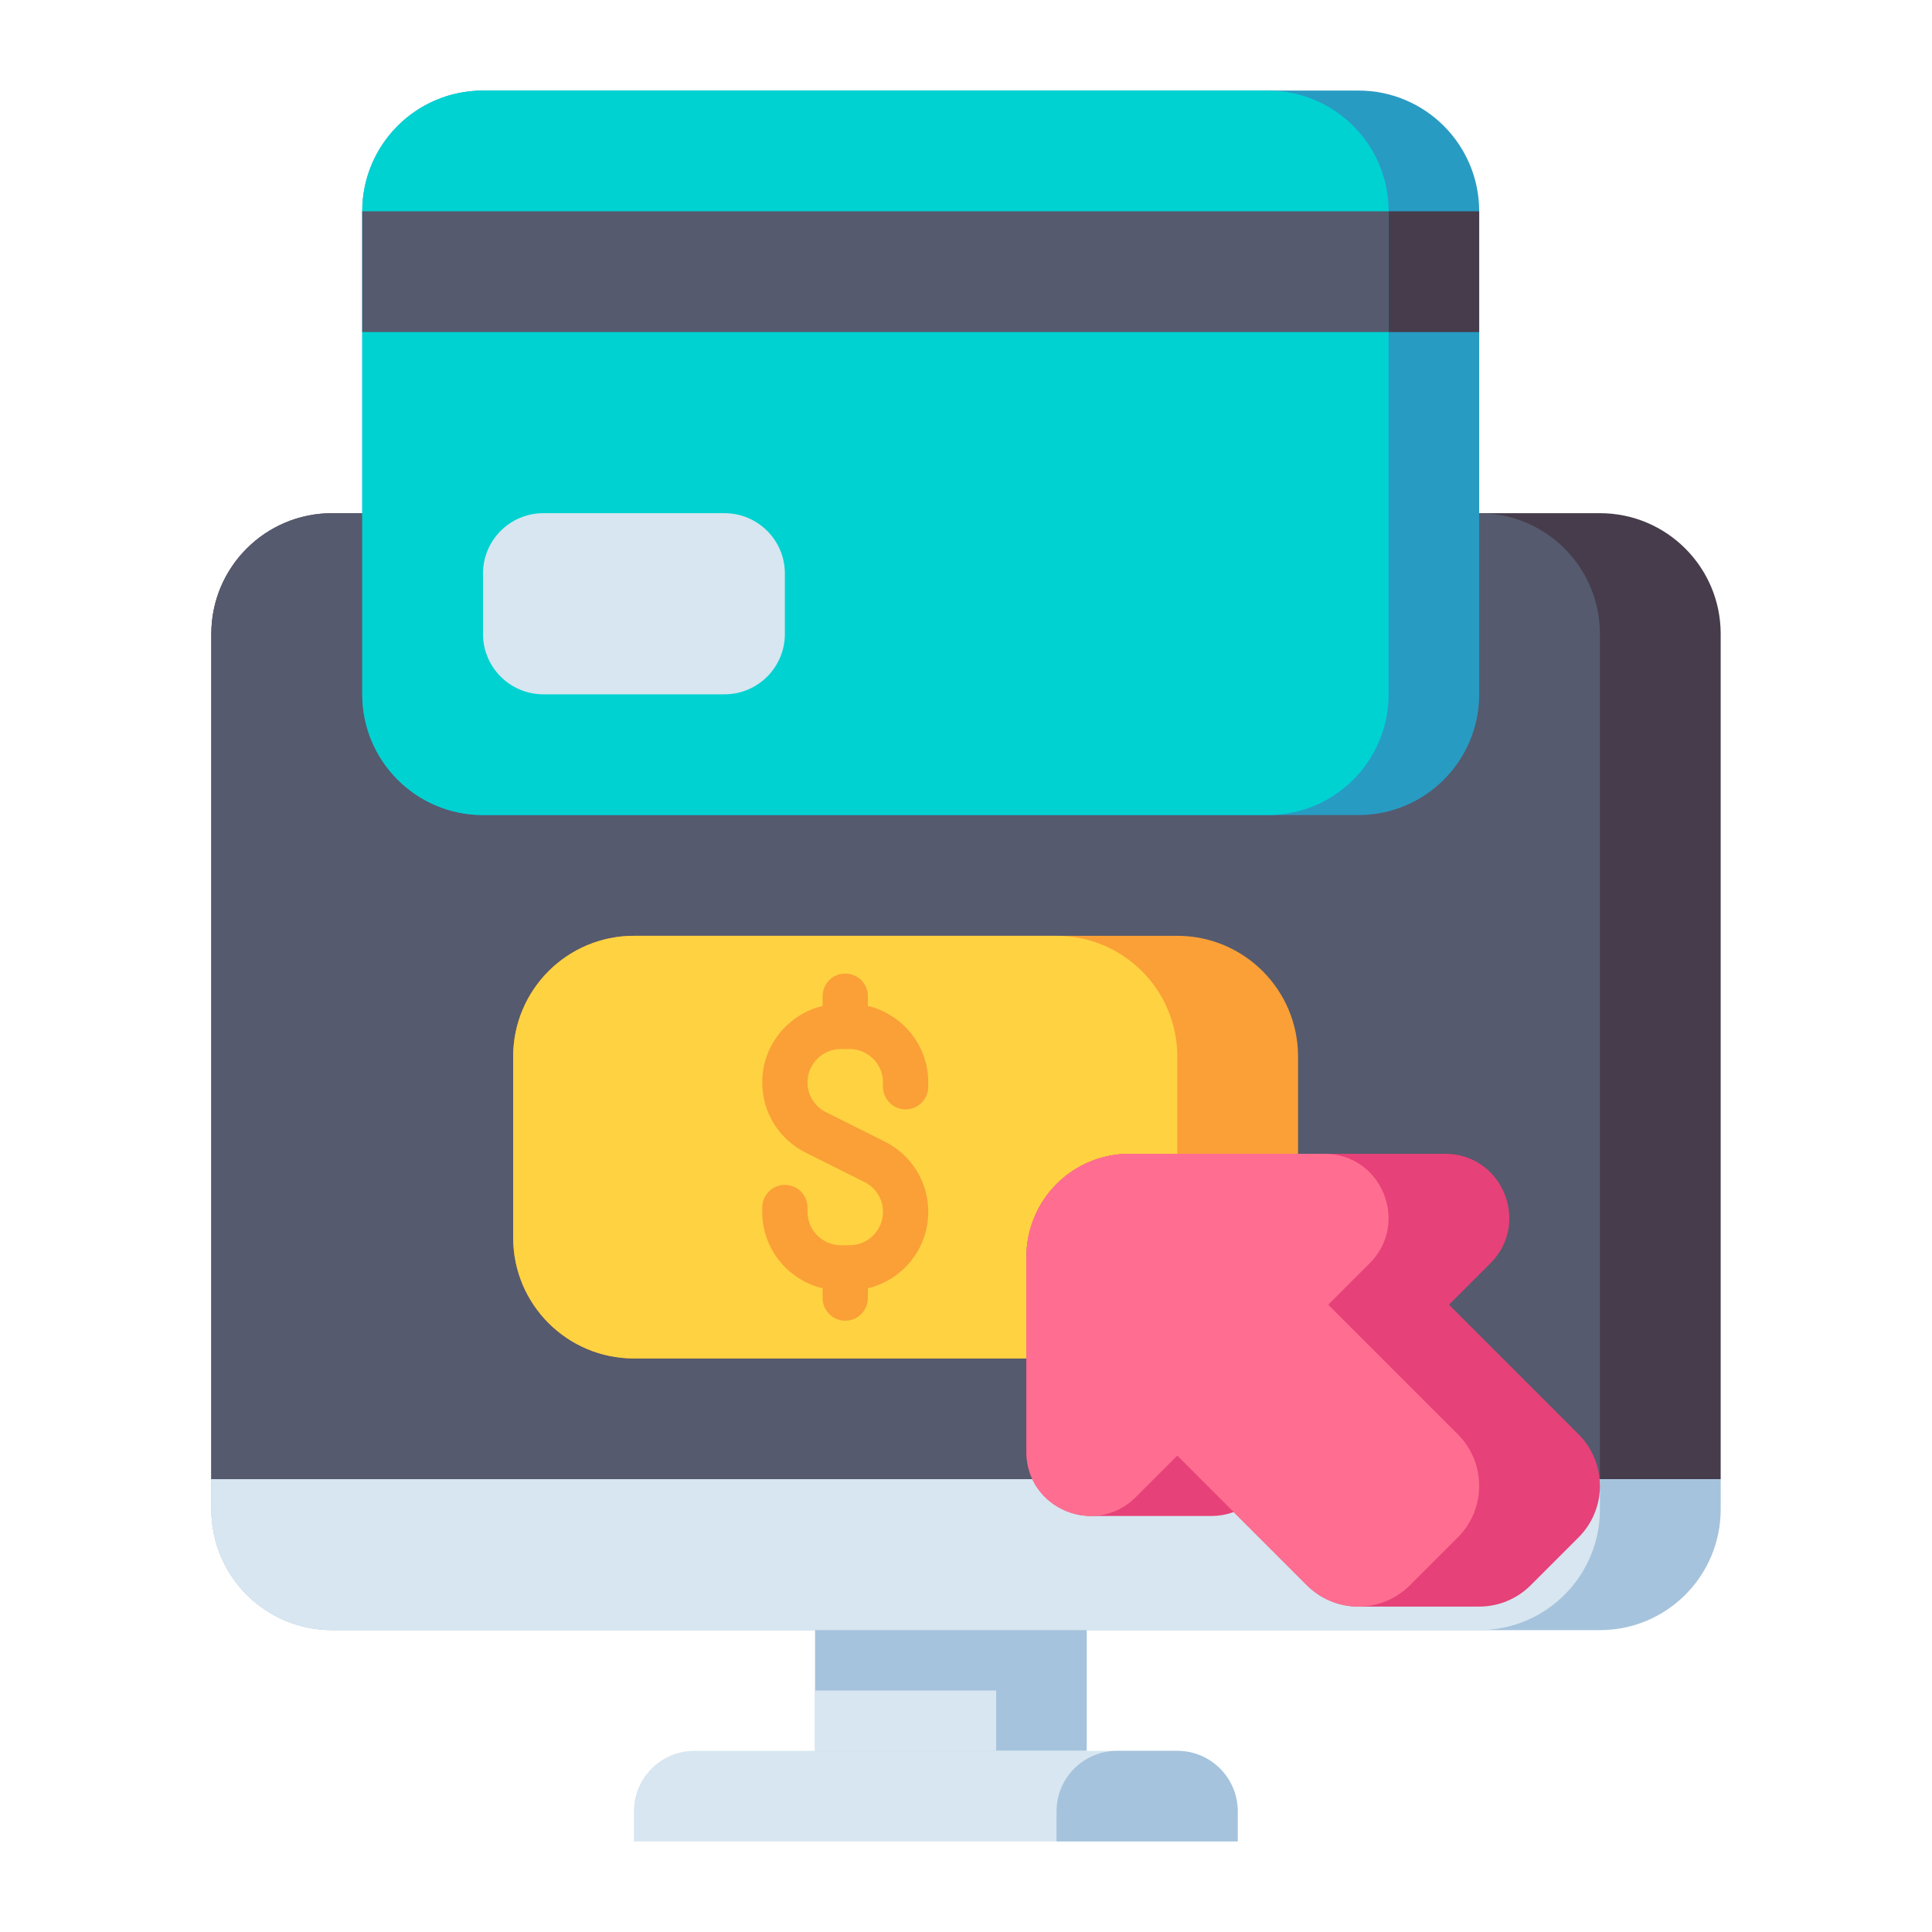 <?xml version="1.0" encoding="utf-8"?>
<!-- Generator: Adobe Illustrator 23.0.0, SVG Export Plug-In . SVG Version: 6.00 Build 0)  -->
<svg version="1.1" id="Layer_1" xmlns="http://www.w3.org/2000/svg" xmlns:xlink="http://www.w3.org/1999/xlink" x="0px" y="0px"
	 viewBox="0 0 512 512" style="enable-background:new 0 0 512 512;" xml:space="preserve">
<style type="text/css">
	.st0{fill:#463C4B;}
	.st1{fill:#555A6E;}
	.st2{fill:#289BC3;}
	.st3{fill:#00D2D2;}
	.st4{fill:#D7E6F0;}
	.st5{fill:#FF6E91;}
	.st6{fill:#6E7896;}
	.st7{fill:#FAA037;}
	.st8{fill:#E64178;}
	.st9{fill:#FAB991;}
	.st10{fill:#A5C3DC;}
	.st11{fill:#F0915A;}
	.st12{fill:#FFD241;}
	.st13{fill:#32283C;}
	.st14{fill:#E6E6EB;}
	.st15{fill:#466932;}
	.st16{fill:#78AF41;}
	.st17{fill:#F57328;}
	.st18{fill:#C8733C;}
</style>
<g>
	<g>
		<g>
			<path class="st0" d="M456,392H56V168c0-17.673,14.327-32,32-32h336c17.673,0,32,14.327,32,32V392z"/>
		</g>
		<g>
			<path class="st1" d="M424,392H56V168c0-17.673,14.327-32,32-32h304c17.673,0,32,14.327,32,32V392z"/>
		</g>
		<g>
			<path class="st10" d="M88,432h336c17.673,0,32-14.327,32-32v-8H56v8C56,417.673,70.327,432,88,432z"/>
		</g>
		<g>
			<path class="st4" d="M392,432H88c-17.673,0-32-14.327-32-32v-8h368v8C424,417.673,409.673,432,392,432z"/>
		</g>
		<g>
			<rect x="216" y="432" class="st10" width="72" height="32"/>
		</g>
		<g>
			<rect x="216" y="448" class="st4" width="48" height="16"/>
		</g>
		<g>
			<path class="st4" d="M328,488H168v-8c0-8.837,7.163-16,16-16h128c8.837,0,16,7.163,16,16V488z"/>
		</g>
		<g>
			<path class="st10" d="M328,488h-48v-8c0-8.837,7.163-16,16-16h16c8.837,0,16,7.163,16,16V488z"/>
		</g>
	</g>
	<g>
		<g>
			<path class="st2" d="M128,216h232c17.673,0,32-14.327,32-32V56c0-17.673-14.327-32-32-32H128c-17.673,0-32,14.327-32,32v128
				C96,201.673,110.327,216,128,216z"/>
		</g>
		<g>
			<path class="st3" d="M128,216h208c17.673,0,32-14.327,32-32V56c0-17.673-14.327-32-32-32H128c-17.673,0-32,14.327-32,32v128
				C96,201.673,110.327,216,128,216z"/>
		</g>
		<g>
			<rect x="96" y="56" class="st1" width="272" height="32"/>
		</g>
		<g>
			<path class="st4" d="M192,136h-48c-8.837,0-16,7.163-16,16v16c0,8.837,7.163,16,16,16h48c8.837,0,16-7.163,16-16v-16
				C208,143.163,200.837,136,192,136z"/>
		</g>
		<g>
			<rect x="368" y="56" class="st0" width="24" height="32"/>
		</g>
	</g>
	<g>
		<g>
			<g>
				<path class="st7" d="M312,360H168c-17.673,0-32-14.327-32-32v-48c0-17.673,14.327-32,32-32h144c17.673,0,32,14.327,32,32v48
					C344,345.673,329.673,360,312,360z"/>
			</g>
			<g>
				<path class="st12" d="M280,360H168c-17.673,0-32-14.327-32-32v-48c0-17.673,14.327-32,32-32h112c17.673,0,32,14.327,32,32v48
					C312,345.673,297.673,360,280,360z"/>
			</g>
		</g>
		<path class="st7" d="M240,294c3.313,0,6-2.687,6-6v-1.167c0-9.821-6.84-18.056-16-20.244V264c0-3.313-2.687-6-6-6s-6,2.687-6,6
			v2.589c-9.16,2.188-16,10.423-16,20.244c0,7.941,4.413,15.081,11.516,18.633l15.601,7.8c3.012,1.506,4.883,4.533,4.883,7.9
			c0,4.871-3.962,8.833-8.833,8.833h-2.334c-4.871,0-8.833-3.962-8.833-8.833V320c0-3.313-2.687-6-6-6s-6,2.687-6,6v1.167
			c0,9.821,6.84,18.056,16,20.244V344c0,3.313,2.687,6,6,6s6-2.687,6-6v-2.589c9.16-2.188,16-10.423,16-20.244
			c0-7.941-4.413-15.081-11.516-18.633l-15.601-7.8c-3.012-1.506-4.883-4.533-4.883-7.9c0-4.871,3.962-8.833,8.833-8.833h2.334
			c4.871,0,8.833,3.962,8.833,8.833V288C234,291.313,236.687,294,240,294z"/>
	</g>
	<g>
		<g>
			<path class="st8" d="M418.343,380.105L384,345.762l10.979-10.979c10.709-10.709,3.125-29.021-12.021-29.021h-83.67
				c-7.237,0-14.176,2.878-19.288,8c-5.123,5.132-8,12.088-8,19.339v51.619c0,10.248,8.384,17.024,17.124,17.024l-0.001,0.01h32
				l0.001-0.01c1.949,0,3.912-0.34,5.807-1.052l19.412,19.412c3.622,3.622,8.535,5.657,13.657,5.657h32
				c5.122,0,10.035-2.035,13.657-5.657l12.687-12.687c3.622-3.622,5.657-8.534,5.657-13.657S421.965,383.727,418.343,380.105z"/>
		</g>
		<g>
			<path class="st5" d="M386.343,380.105L352,345.762l10.979-10.979c10.709-10.709,3.125-29.021-12.021-29.021h-51.67
				c-7.237,0-14.176,2.878-19.288,8l0,0c-5.123,5.132-8,12.088-8,19.339v51.619c0,15.145,18.311,22.73,29.021,12.021L312,385.762
				l34.343,34.343c3.622,3.622,8.535,5.657,13.657,5.657l0,0c5.122,0,10.035-2.035,13.657-5.657l12.687-12.687
				c3.622-3.622,5.656-8.534,5.656-13.656v0C392,388.64,389.965,383.727,386.343,380.105z"/>
		</g>
	</g>
</g>
</svg>
